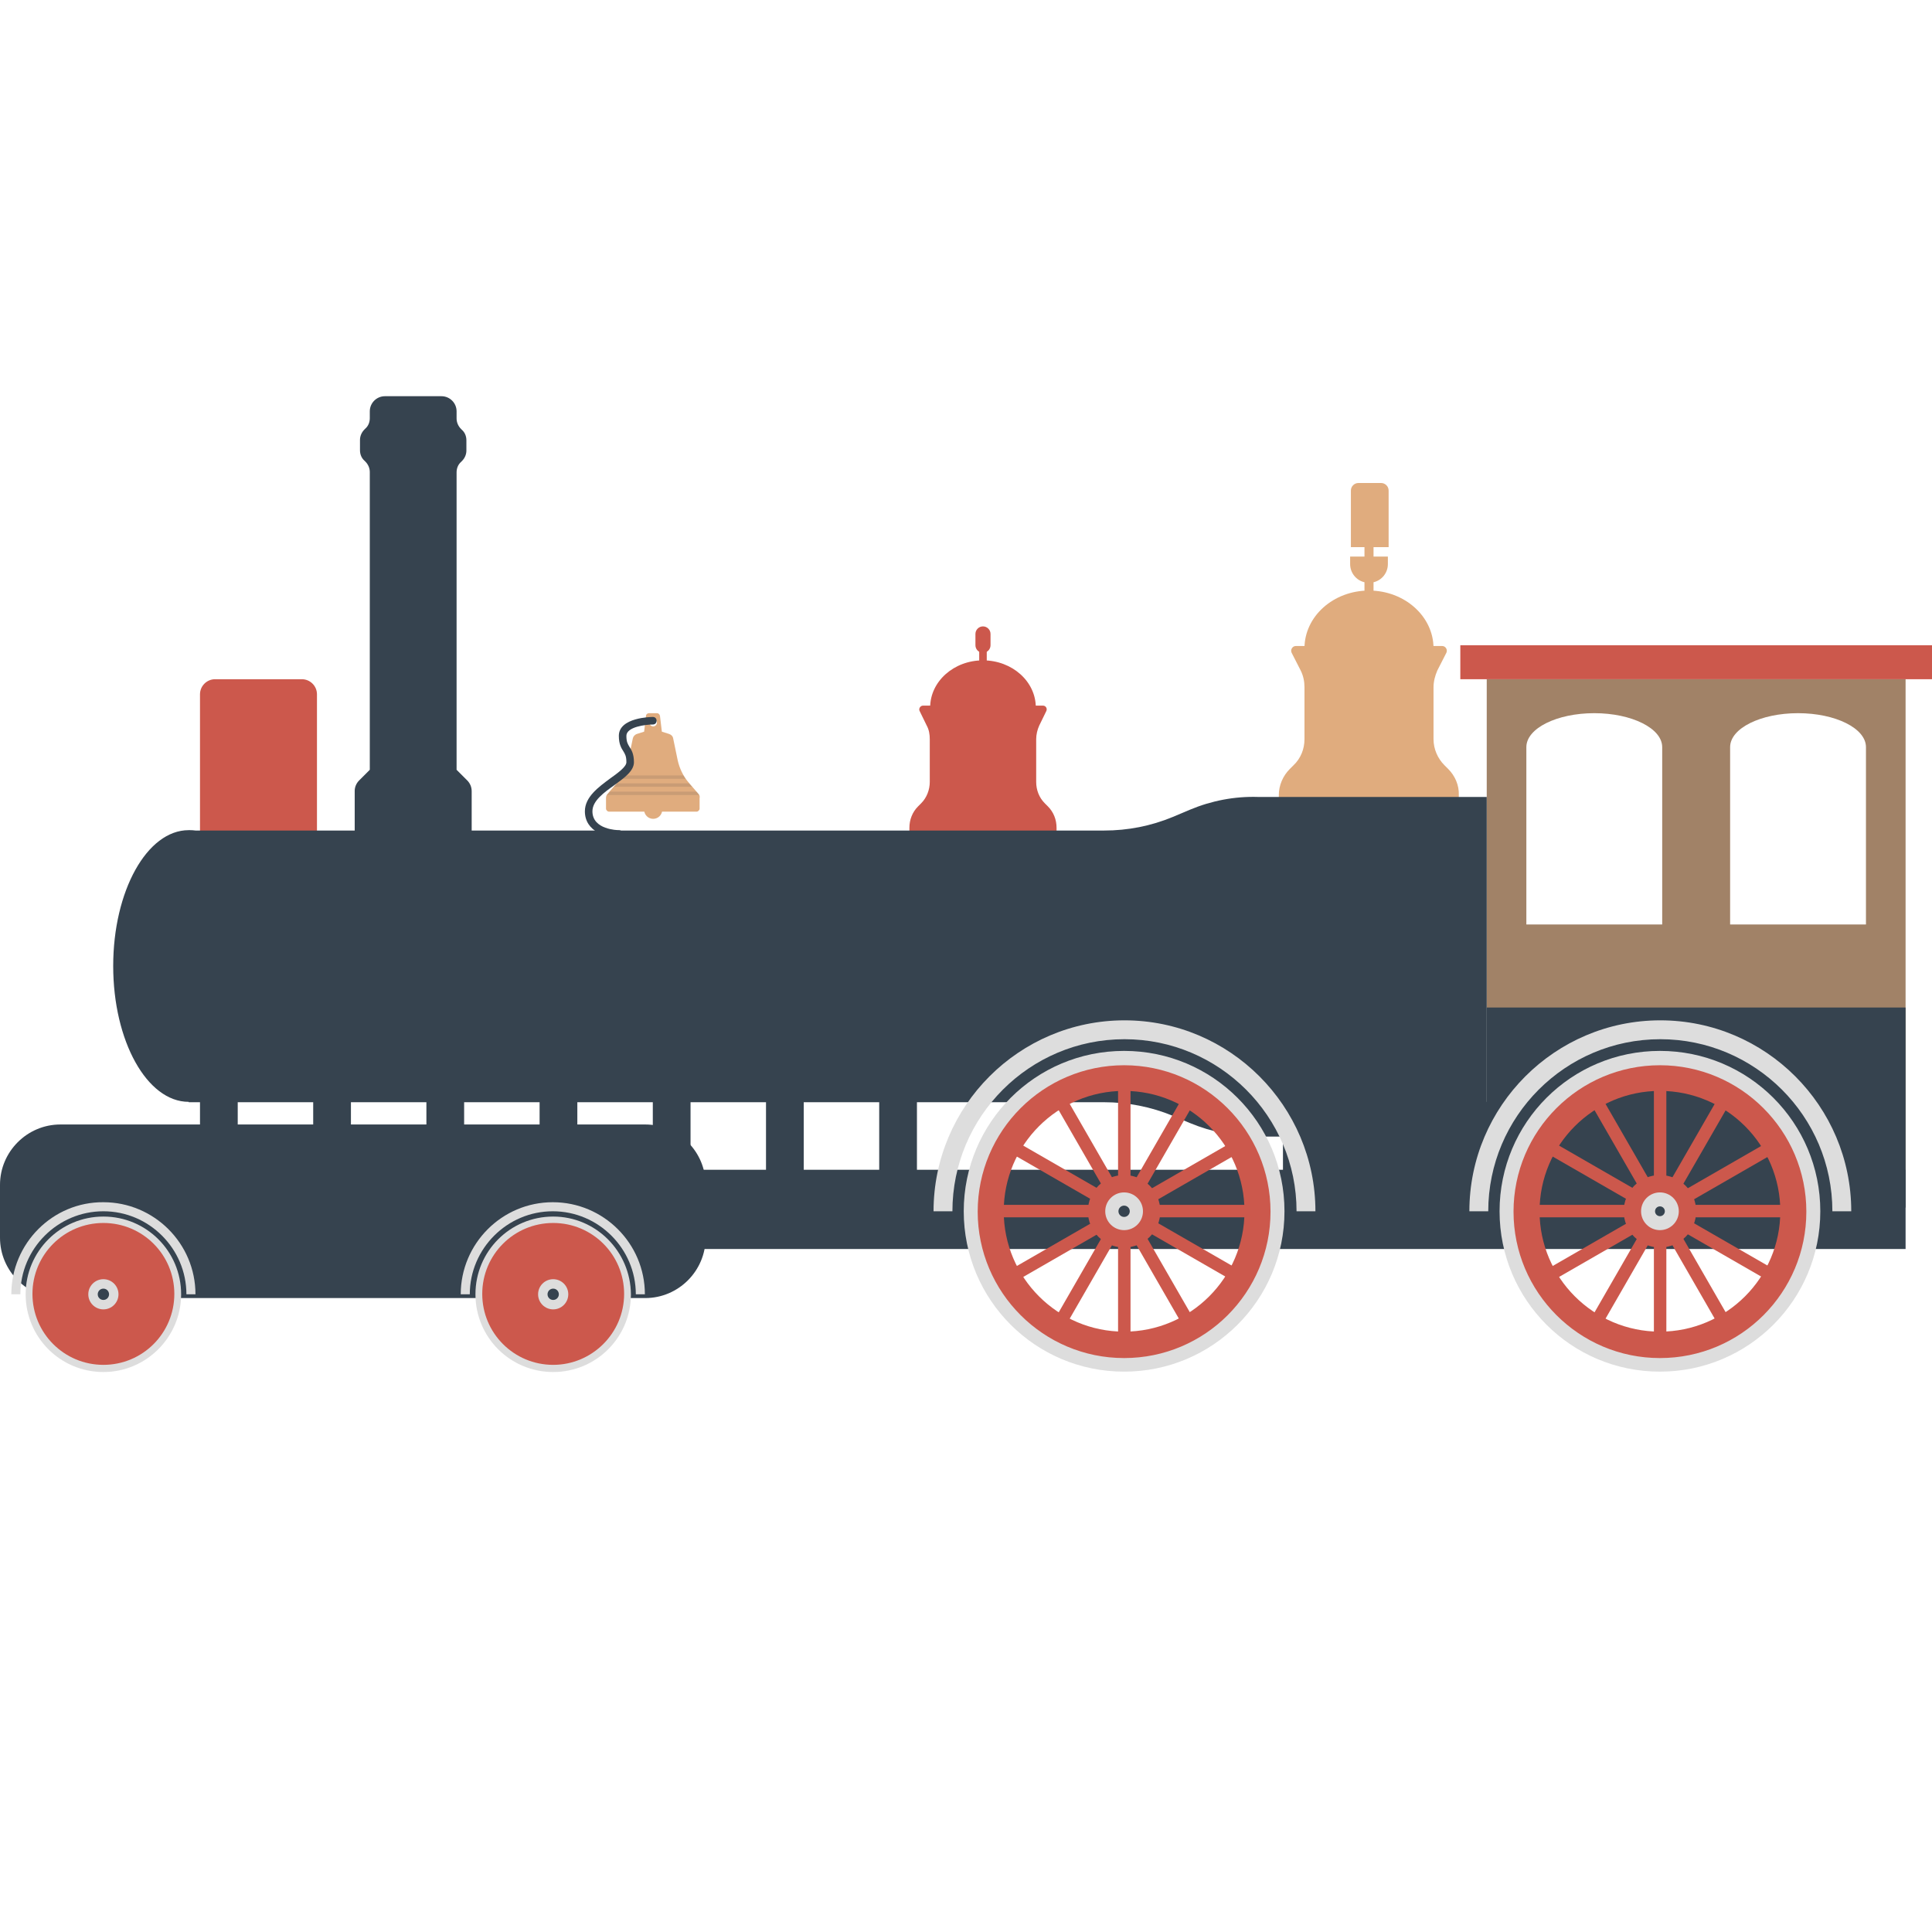 <svg xmlns="http://www.w3.org/2000/svg" viewBox="0 0 512 512" xml:space="preserve"><style>.st0{fill:#cc584c}.st1{fill:#e0ac7e}.st3{fill:#36434f}.st4{fill:#ddd}</style><path class="st0" d="M84 221H53v-37c0-2.2 1.8-4 4-4h23c2.2 0 4 1.8 4 4v37zm193.7-7.3-.8-.8c-1.5-1.5-2.3-3.5-2.3-5.7v-11.3c0-1.2.3-2.5.8-3.6l1.9-3.9c.3-.7-.2-1.4-.9-1.4h-31.8c-.7 0-1.2.8-.9 1.4l1.9 3.9c.6 1.1.8 2.3.8 3.6v11.3c0 2.1-.8 4.2-2.3 5.7l-.8.8c-1.5 1.5-2.3 3.5-2.3 5.7v2.7h39v-2.7c0-2.2-.8-4.2-2.3-5.7z"/><ellipse class="st0" cx="260.5" cy="187.5" rx="14" ry="12.5"/><path class="st0" d="M260.5 173c-1.1 0-2-.9-2-2v-3c0-1.1.9-2 2-2s2 .9 2 2v3c0 1.1-.9 2-2 2z"/><path class="st0" d="M259.5 172h2v4h-2z"/><path class="st1" d="m383.8 203.8-1-1c-1.8-1.8-2.9-4.3-2.9-6.9v-13.8c0-1.5.4-3 1-4.4l2.4-4.7c.4-.8-.2-1.8-1.1-1.8h-38.8c-.9 0-1.5 1-1.1 1.8l2.4 4.7c.7 1.4 1 2.9 1 4.4v13.8c0 2.6-1 5.1-2.9 6.9l-1 1c-1.8 1.8-2.9 4.3-2.9 6.9v3.3h47.7v-3.3c.1-2.6-1-5.1-2.8-6.9z"/><ellipse class="st1" cx="362.8" cy="171.8" rx="17.1" ry="15.3"/><path d="M394 180v140h111V180H394zm46.5 65h-36v-47c0-5 8.1-9 18-9s18 4 18 9v47zm54 0h-36v-47c0-5 8.1-9 18-9s18 4 18 9v47z" fill="#a18267"/><ellipse class="st3" cx="50" cy="256" rx="20" ry="36"/><path class="st3" d="M340 292h57v23h-57z"/><path class="st3" d="M179 310h326v21H179z"/><path class="st3" d="M203 286h10v29h-10zm30 0h10v29h-10zm-60 0h10v29h-10zm-30 0h10v29h-10zm-30 0h10v29h-10zm-30 0h10v29H83zm-30 0h10v29H53z"/><path class="st3" d="m315.3 214.6-4.5 1.9c-5.8 2.4-11.9 3.6-18.2 3.6H50v72h242.6c6.2 0 12.4 1.2 18.2 3.6l4.5 1.9c5.8 2.4 11.9 3.6 18.2 3.6H394v-90h-60.6c-6.2-.2-12.4 1-18.1 3.4z"/><path class="st3" d="M123.8 206.8 121 204v-78.8c0-1.1.4-2.1 1.2-2.8l.2-.2c.8-.8 1.2-1.8 1.2-2.8v-2.7c0-1.1-.4-2.1-1.2-2.8l-.2-.2c-.8-.8-1.2-1.8-1.2-2.8V109c0-2.2-1.8-4-4-4h-15c-2.2 0-4 1.8-4 4v1.8c0 1.1-.4 2.1-1.2 2.8l-.2.2c-.8.8-1.2 1.8-1.2 2.8v2.7c0 1.1.4 2.1 1.2 2.8l.2.2c.8.8 1.2 1.8 1.2 2.8V204l-2.8 2.8c-.8.8-1.2 1.8-1.2 2.8V222h4v2h23v-2h4v-12.3c0-1.1-.4-2.1-1.2-2.9zM394 267h111v53H394zm-223 77H16c-8.8 0-16-7.2-16-16v-14c0-8.8 7.2-16 16-16h155c8.8 0 16 7.2 16 16v14c0 8.8-7.2 16-16 16z"/><circle class="st0" cx="297.9" cy="321" r="9.6"/><circle class="st4" cx="297.9" cy="321" r="5"/><path class="st0" d="M297.9 279.2c-23.1 0-41.8 18.7-41.8 41.8s18.7 41.8 41.8 41.8 41.8-18.7 41.8-41.8-18.6-41.8-41.8-41.8zm0 73.7c-17.6 0-31.9-14.3-31.9-31.9s14.3-31.9 31.9-31.9 31.9 14.3 31.9 31.9-14.3 31.9-31.9 31.9z"/><circle class="st3" cx="297.9" cy="321" r="1.5"/><path class="st0" d="M296.3 281.3h3.3v33.5h-3.3v-33.5zm0 45.9h3.3v33.5h-3.3v-33.5zm-19.6-39.7 2.9-1.7 16.7 29-2.9 1.7-16.7-29zm22.9 39.7 2.9-1.7 16.7 29-2.9 1.7-16.7-29zm-36.9-24.6 1.7-2.9 29 16.7-1.7 2.9-29-16.7zm39.8 22.9 1.7-2.9 29 16.7-1.7 2.9-29-16.7zm-44.2-6.2h33.5v3.3h-33.5v-3.3zm45.8 0h33.5v3.3h-33.5v-3.3zm-41.4 20.1 29-16.7 1.7 2.9-29 16.7-1.7-2.9zm39.8-22.9 29-16.7 1.7 2.9-29 16.7-1.7-2.9z"/><path class="st0" d="m276.7 354.5 16.7-29 2.9 1.7-16.7 29-2.9-1.7zm22.9-39.7 16.7-29 2.9 1.7-16.7 29-2.9-1.7z"/><path class="st4" d="M297.9 278.5c-23.5 0-42.5 19-42.5 42.5s19 42.5 42.5 42.5 42.5-19 42.5-42.5-19-42.5-42.5-42.5zm0 81.4c-21.4 0-38.8-17.4-38.8-38.8s17.4-38.8 38.8-38.8 38.8 17.4 38.8 38.8-17.3 38.8-38.8 38.8z"/><path class="st4" d="M252.4 321c0-25.1 20.4-45.6 45.6-45.6 25.1 0 45.6 20.4 45.6 45.6h5c0-27.9-22.7-50.6-50.6-50.6s-50.6 22.7-50.6 50.6h5z"/><circle class="st0" cx="439.9" cy="321" r="9.6"/><circle class="st4" cx="439.9" cy="321" r="5"/><path class="st0" d="M439.9 279.2c-23.1 0-41.8 18.7-41.8 41.8s18.7 41.8 41.8 41.8 41.8-18.7 41.8-41.8-18.6-41.8-41.8-41.8zm0 73.7c-17.6 0-31.9-14.3-31.9-31.9s14.3-31.9 31.9-31.9 31.9 14.3 31.9 31.9-14.3 31.9-31.9 31.9z"/><circle class="st3" cx="439.9" cy="321" r="1.3"/><path class="st0" d="M438.3 281.3h3.3v33.5h-3.3v-33.5zm0 45.9h3.3v33.5h-3.3v-33.5zm-19.6-39.7 2.9-1.7 16.7 29-2.9 1.7-16.7-29zm22.9 39.7 2.9-1.7 16.7 29-2.9 1.7-16.7-29zm-36.9-24.6 1.7-2.9 29 16.7-1.7 2.9-29-16.7zm39.8 22.9 1.7-2.9 29 16.7-1.7 2.9-29-16.7zm-44.2-6.2h33.5v3.3h-33.5v-3.3zm45.8 0h33.5v3.3h-33.5v-3.3zm-41.4 20.1 29-16.7 1.7 2.9-29 16.7-1.7-2.9zm39.8-22.9 29-16.7 1.7 2.9-29 16.7-1.7-2.9z"/><path class="st0" d="m418.7 354.5 16.7-29 2.9 1.7-16.7 29-2.9-1.7zm22.9-39.7 16.7-29 2.9 1.7-16.7 29-2.9-1.7z"/><path class="st4" d="M439.9 278.5c-23.5 0-42.5 19-42.5 42.5s19 42.5 42.5 42.5 42.5-19 42.5-42.5-19-42.5-42.5-42.5zm0 81.4c-21.4 0-38.8-17.4-38.8-38.8s17.4-38.8 38.8-38.8 38.8 17.4 38.8 38.8-17.3 38.8-38.8 38.8z"/><path class="st4" d="M394.4 321c0-25.1 20.4-45.6 45.6-45.6 25.1 0 45.6 20.4 45.6 45.6h5c0-27.9-22.7-50.6-50.6-50.6s-50.6 22.7-50.6 50.6h5z"/><path class="st0" d="M146.6 322.7c-11.2 0-20.2 9.1-20.2 20.2 0 11.2 9.1 20.2 20.2 20.2s20.2-9.1 20.2-20.2-9.1-20.2-20.2-20.2z"/><circle class="st4" cx="146.6" cy="343" r="4"/><circle class="st3" cx="146.6" cy="343" r="1.5"/><path class="st4" d="M146.6 322.4c-11.4 0-20.6 9.2-20.6 20.6s9.2 20.6 20.6 20.6 20.6-9.2 20.6-20.6c-.1-11.4-9.3-20.6-20.6-20.6zm0 39.3c-10.4 0-18.8-8.4-18.8-18.8s8.4-18.8 18.8-18.8 18.8 8.4 18.8 18.8-8.5 18.8-18.8 18.8z"/><path class="st4" d="M124.5 343c0-12.1 9.9-22 22-22s22 9.9 22 22h2.4c0-13.5-11-24.4-24.4-24.4-13.5 0-24.4 11-24.4 24.4h2.4z"/><path class="st0" d="M27.4 322.7c-11.2 0-20.2 9.1-20.2 20.2 0 11.2 9.1 20.2 20.2 20.2s20.2-9.1 20.2-20.2c.1-11.1-9-20.2-20.2-20.2z"/><circle class="st4" cx="27.4" cy="343" r="4"/><circle class="st3" cx="27.4" cy="343" r="1.5"/><path class="st4" d="M27.4 322.4c-11.4 0-20.6 9.2-20.6 20.6s9.2 20.6 20.6 20.6S48 354.3 48 343c0-11.4-9.2-20.6-20.6-20.6zm0 39.3c-10.4 0-18.8-8.4-18.8-18.8s8.4-18.8 18.8-18.8 18.8 8.4 18.8 18.8-8.4 18.8-18.8 18.8z"/><path class="st4" d="M5.4 343c0-12.1 9.9-22 22-22s22 9.9 22 22h2.4c0-13.5-11-24.4-24.4-24.4C14 318.5 3 329.5 3 343h2.4z"/><path class="st0" d="M387 171h125v9H387z"/><path class="st1" d="M368 145v-15c0-1.1-.9-2-2-2h-6c-1.1 0-2 .9-2 2v15h3.6v2.5h-3.8v2c0 2.3 1.6 4.3 3.8 4.8v3.4h2.4v-3.4c2.2-.5 3.8-2.5 3.8-4.8v-2H364V145h4z"/><circle class="st1" cx="173.1" cy="214.6" r="2.4"/><path class="st1" d="m185.1 210.4-2.5-2.9c-1.5-1.7-2.5-3.8-3-6l-1.2-5.8c-.1-.6-.5-1-1.1-1.2l-1.9-.6-.5-4.2c-.1-.4-.4-.7-.8-.7H172c-.4 0-.8.3-.8.7l-.5 4.2-1.9.6c-.6.2-1 .7-1.1 1.2l-1.2 5.8c-.4 2.2-1.5 4.3-3 6l-2.5 2.9c-.3.3-.4.7-.4 1.1v2.8c0 .4.4.8.8.8h23.2c.4 0 .8-.4.8-.8v-2.8c.1-.4 0-.8-.3-1.1zm-12-17.9c-.6 0-1-.5-1-1s.5-1 1-1 1 .5 1 1-.4 1-1 1z"/><path d="M161.1 210.4c-.1.1-.2.2-.2.3h24.4c-.1-.1-.1-.2-.2-.3l-.5-.6h-23l-.5.6zm4-4.9-.6.9h17.2l-.6-.9h-16zm-1.6 2.1-.8.9h20.7l-.8-.9h-19.1z" opacity=".15" fill="#444"/><path class="st3" d="M164 222c-3.1 0-9-1.5-9-7 0-3.8 3.6-6.4 6.7-8.7 2.1-1.5 4.3-3.1 4.3-4.3 0-1.7-.4-2.2-.8-2.9-.5-.8-1.2-1.8-1.2-4.1 0-4.9 8.6-5 9-5 .6 0 1 .4 1 1s-.4 1-1 1c-1.8 0-7 .6-7 3 0 1.7.4 2.2.8 2.9.5.8 1.2 1.8 1.2 4.1s-2.5 4.1-5.1 6c-2.8 2-5.9 4.2-5.9 7 0 4.9 6.7 5 7 5 .6 0 1 .4 1 1s-.4 1-1 1z"/></svg>